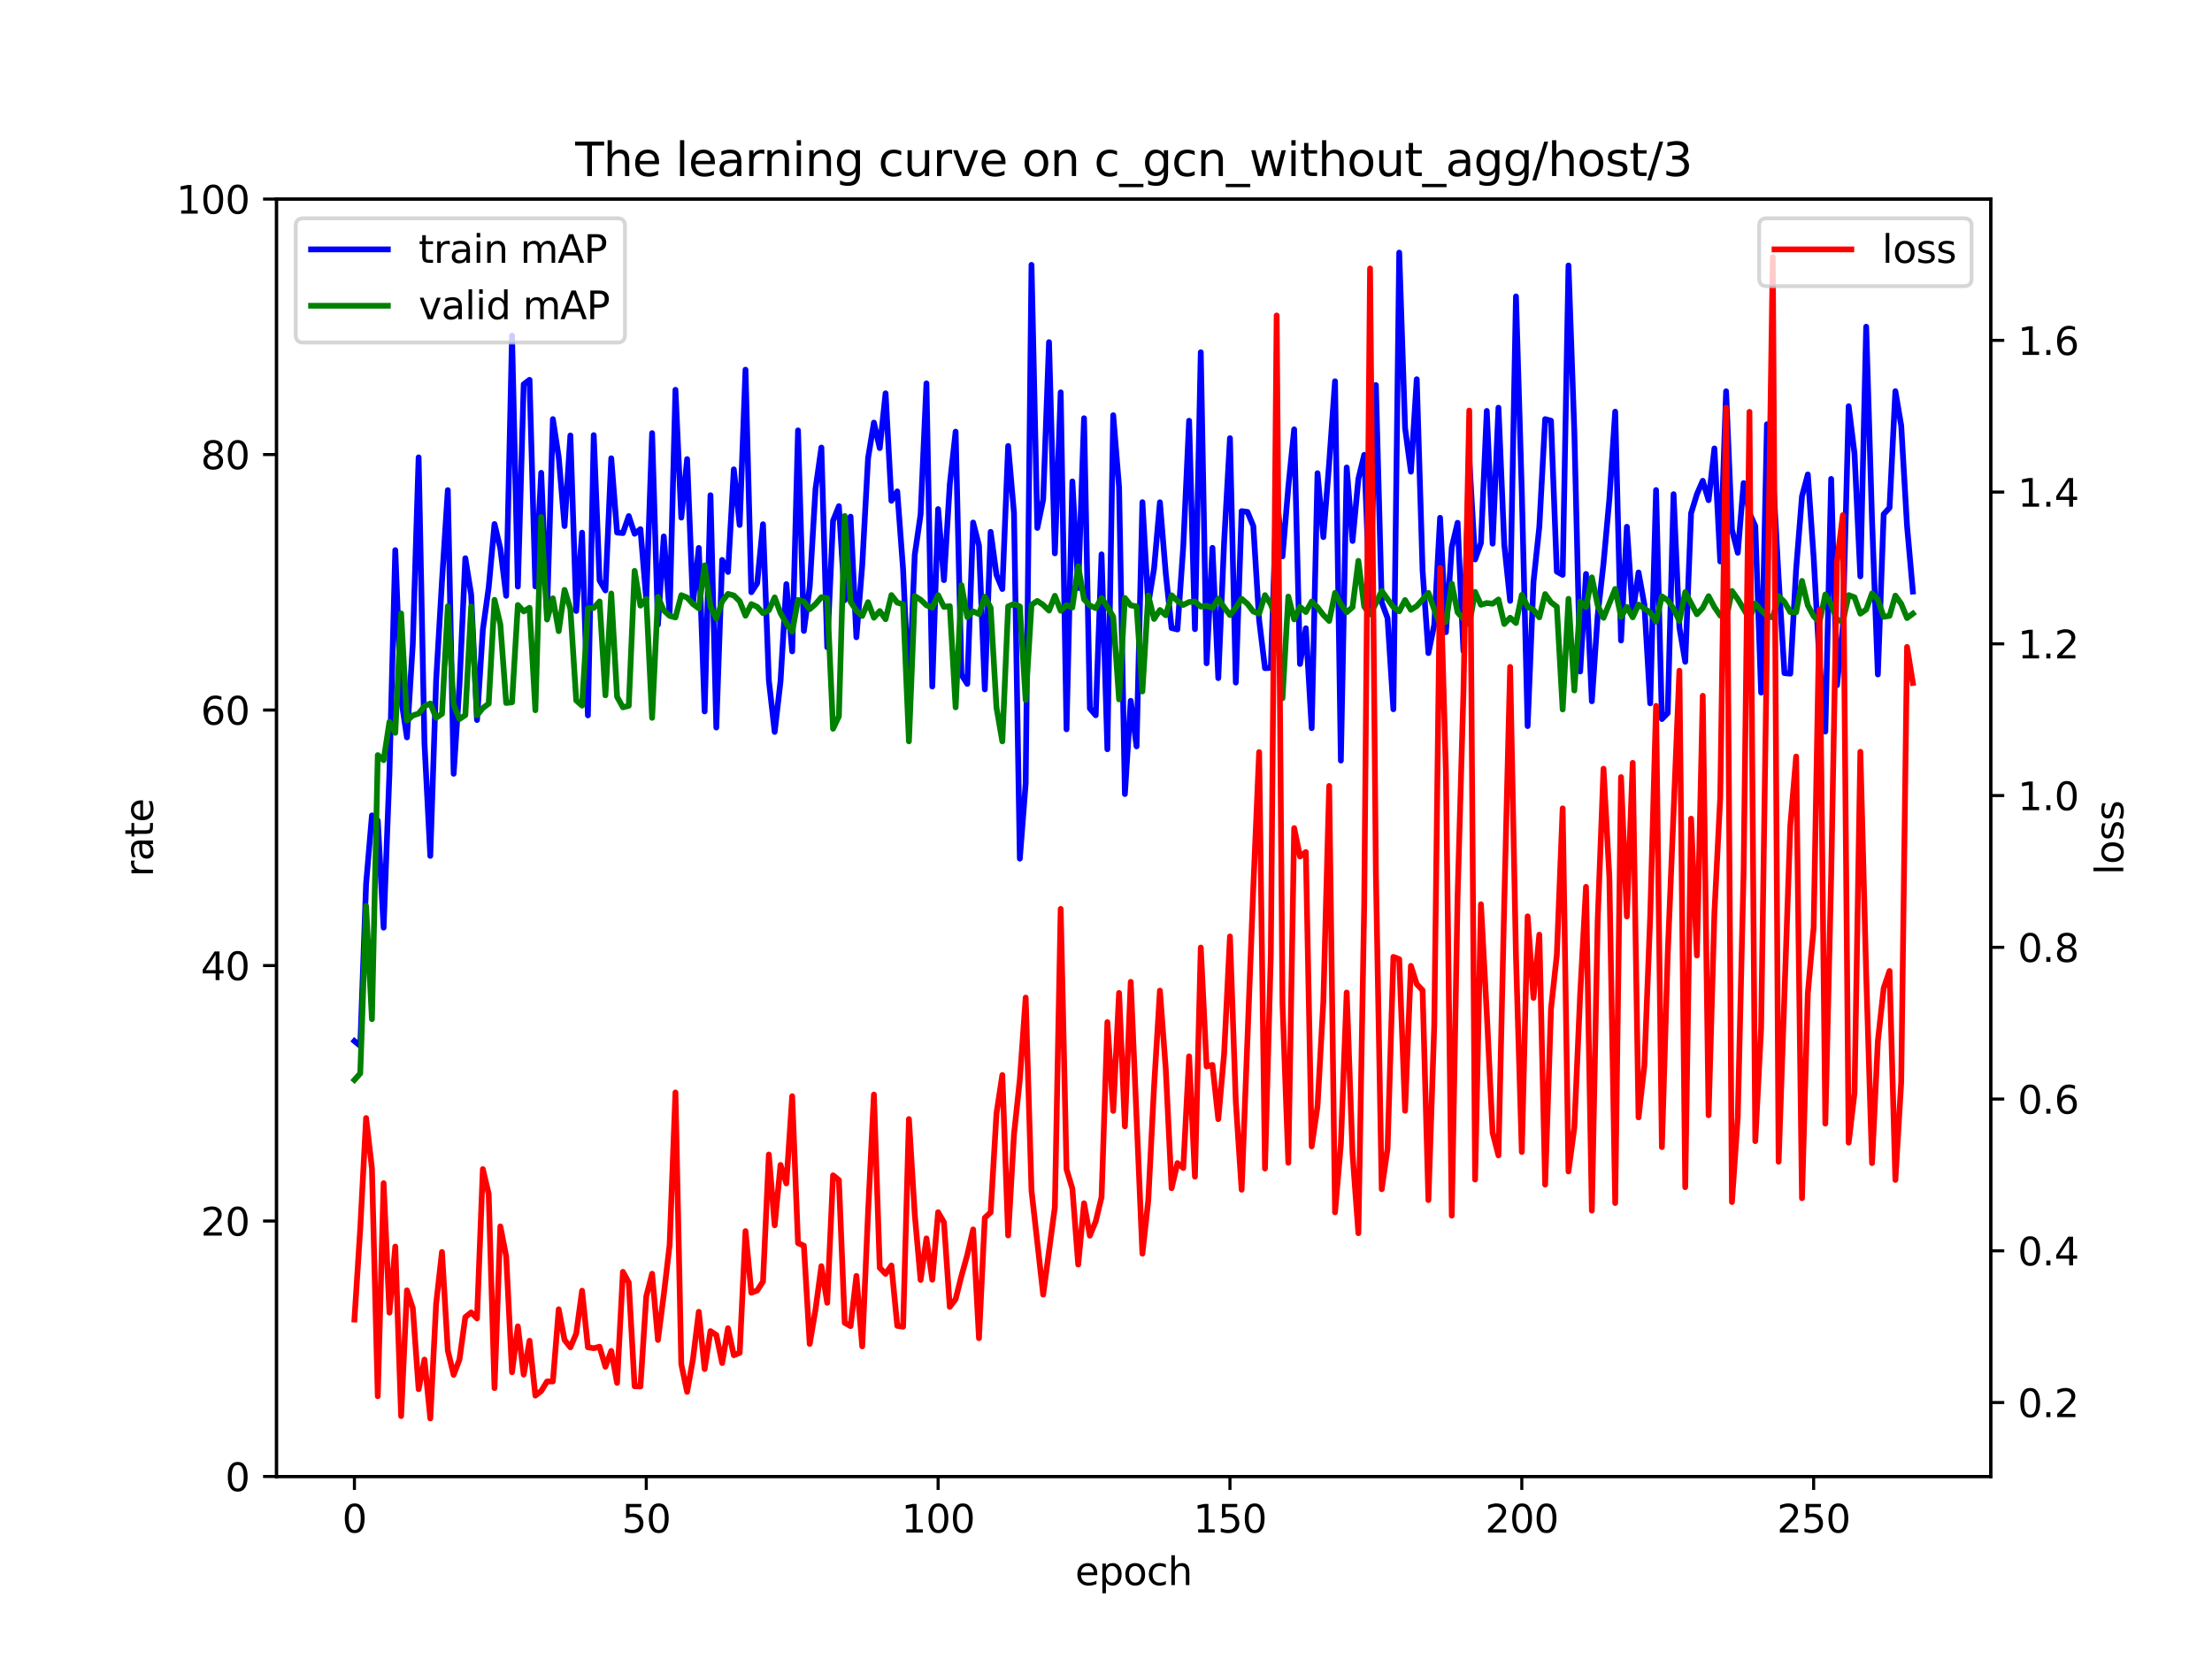 <?xml version="1.0" encoding="utf-8" standalone="no"?>
<!DOCTYPE svg PUBLIC "-//W3C//DTD SVG 1.1//EN"
  "http://www.w3.org/Graphics/SVG/1.1/DTD/svg11.dtd">
<svg xmlns:xlink="http://www.w3.org/1999/xlink" width="576pt" height="432pt" viewBox="0 0 576 432" xmlns="http://www.w3.org/2000/svg" version="1.1">
 <defs>
  <style type="text/css">*{stroke-linejoin: round; stroke-linecap: butt}</style>
 </defs>
 <g id="figure_1">
  <g id="patch_1">
   <path d="M 0 432 
L 576 432 
L 576 0 
L 0 0 
z
" style="fill: #ffffff"/>
  </g>
  <g id="axes_1">
   <g id="patch_2">
    <path d="M 72 384.48 
L 518.4 384.48 
L 518.4 51.84 
L 72 51.84 
z
" style="fill: #ffffff"/>
   </g>
   <g id="matplotlib.axis_1">
    <g id="xtick_1">
     <g id="line2d_1">
      <defs>
       <path id="mf12ba96494" d="M 0 0 
L 0 3.5 
" style="stroke: #000000; stroke-width: 0.8"/>
      </defs>
      <g>
       <use xlink:href="#mf12ba96494" x="92.291" y="384.48" style="stroke: #000000; stroke-width: 0.8"/>
      </g>
     </g>
     <g id="text_1">
      <!-- 0 -->
      <g transform="translate(89.11 399.078) scale(0.1 -0.1)">
       <defs>
        <path id="DejaVuSans-30" d="M 2034 4250 
Q 1547 4250 1301 3770 
Q 1056 3291 1056 2328 
Q 1056 1369 1301 889 
Q 1547 409 2034 409 
Q 2525 409 2770 889 
Q 3016 1369 3016 2328 
Q 3016 3291 2770 3770 
Q 2525 4250 2034 4250 
z
M 2034 4750 
Q 2819 4750 3233 4129 
Q 3647 3509 3647 2328 
Q 3647 1150 3233 529 
Q 2819 -91 2034 -91 
Q 1250 -91 836 529 
Q 422 1150 422 2328 
Q 422 3509 836 4129 
Q 1250 4750 2034 4750 
z
" transform="scale(0.016)"/>
       </defs>
       <use xlink:href="#DejaVuSans-30"/>
      </g>
     </g>
    </g>
    <g id="xtick_2">
     <g id="line2d_2">
      <g>
       <use xlink:href="#mf12ba96494" x="168.287" y="384.48" style="stroke: #000000; stroke-width: 0.8"/>
      </g>
     </g>
     <g id="text_2">
      <!-- 50 -->
      <g transform="translate(161.924 399.078) scale(0.1 -0.1)">
       <defs>
        <path id="DejaVuSans-35" d="M 691 4666 
L 3169 4666 
L 3169 4134 
L 1269 4134 
L 1269 2991 
Q 1406 3038 1543 3061 
Q 1681 3084 1819 3084 
Q 2600 3084 3056 2656 
Q 3513 2228 3513 1497 
Q 3513 744 3044 326 
Q 2575 -91 1722 -91 
Q 1428 -91 1123 -41 
Q 819 9 494 109 
L 494 744 
Q 775 591 1075 516 
Q 1375 441 1709 441 
Q 2250 441 2565 725 
Q 2881 1009 2881 1497 
Q 2881 1984 2565 2268 
Q 2250 2553 1709 2553 
Q 1456 2553 1204 2497 
Q 953 2441 691 2322 
L 691 4666 
z
" transform="scale(0.016)"/>
       </defs>
       <use xlink:href="#DejaVuSans-35"/>
       <use xlink:href="#DejaVuSans-30" x="63.623"/>
      </g>
     </g>
    </g>
    <g id="xtick_3">
     <g id="line2d_3">
      <g>
       <use xlink:href="#mf12ba96494" x="244.283" y="384.48" style="stroke: #000000; stroke-width: 0.8"/>
      </g>
     </g>
     <g id="text_3">
      <!-- 100 -->
      <g transform="translate(234.739 399.078) scale(0.1 -0.1)">
       <defs>
        <path id="DejaVuSans-31" d="M 794 531 
L 1825 531 
L 1825 4091 
L 703 3866 
L 703 4441 
L 1819 4666 
L 2450 4666 
L 2450 531 
L 3481 531 
L 3481 0 
L 794 0 
L 794 531 
z
" transform="scale(0.016)"/>
       </defs>
       <use xlink:href="#DejaVuSans-31"/>
       <use xlink:href="#DejaVuSans-30" x="63.623"/>
       <use xlink:href="#DejaVuSans-30" x="127.246"/>
      </g>
     </g>
    </g>
    <g id="xtick_4">
     <g id="line2d_4">
      <g>
       <use xlink:href="#mf12ba96494" x="320.279" y="384.48" style="stroke: #000000; stroke-width: 0.8"/>
      </g>
     </g>
     <g id="text_4">
      <!-- 150 -->
      <g transform="translate(310.735 399.078) scale(0.1 -0.1)">
       <use xlink:href="#DejaVuSans-31"/>
       <use xlink:href="#DejaVuSans-35" x="63.623"/>
       <use xlink:href="#DejaVuSans-30" x="127.246"/>
      </g>
     </g>
    </g>
    <g id="xtick_5">
     <g id="line2d_5">
      <g>
       <use xlink:href="#mf12ba96494" x="396.275" y="384.48" style="stroke: #000000; stroke-width: 0.8"/>
      </g>
     </g>
     <g id="text_5">
      <!-- 200 -->
      <g transform="translate(386.731 399.078) scale(0.1 -0.1)">
       <defs>
        <path id="DejaVuSans-32" d="M 1228 531 
L 3431 531 
L 3431 0 
L 469 0 
L 469 531 
Q 828 903 1448 1529 
Q 2069 2156 2228 2338 
Q 2531 2678 2651 2914 
Q 2772 3150 2772 3378 
Q 2772 3750 2511 3984 
Q 2250 4219 1831 4219 
Q 1534 4219 1204 4116 
Q 875 4013 500 3803 
L 500 4441 
Q 881 4594 1212 4672 
Q 1544 4750 1819 4750 
Q 2544 4750 2975 4387 
Q 3406 4025 3406 3419 
Q 3406 3131 3298 2873 
Q 3191 2616 2906 2266 
Q 2828 2175 2409 1742 
Q 1991 1309 1228 531 
z
" transform="scale(0.016)"/>
       </defs>
       <use xlink:href="#DejaVuSans-32"/>
       <use xlink:href="#DejaVuSans-30" x="63.623"/>
       <use xlink:href="#DejaVuSans-30" x="127.246"/>
      </g>
     </g>
    </g>
    <g id="xtick_6">
     <g id="line2d_6">
      <g>
       <use xlink:href="#mf12ba96494" x="472.27" y="384.48" style="stroke: #000000; stroke-width: 0.8"/>
      </g>
     </g>
     <g id="text_6">
      <!-- 250 -->
      <g transform="translate(462.727 399.078) scale(0.1 -0.1)">
       <use xlink:href="#DejaVuSans-32"/>
       <use xlink:href="#DejaVuSans-35" x="63.623"/>
       <use xlink:href="#DejaVuSans-30" x="127.246"/>
      </g>
     </g>
    </g>
    <g id="text_7">
     <!-- epoch -->
     <g transform="translate(279.972 412.757) scale(0.1 -0.1)">
      <defs>
       <path id="DejaVuSans-65" d="M 3597 1894 
L 3597 1613 
L 953 1613 
Q 991 1019 1311 708 
Q 1631 397 2203 397 
Q 2534 397 2845 478 
Q 3156 559 3463 722 
L 3463 178 
Q 3153 47 2828 -22 
Q 2503 -91 2169 -91 
Q 1331 -91 842 396 
Q 353 884 353 1716 
Q 353 2575 817 3079 
Q 1281 3584 2069 3584 
Q 2775 3584 3186 3129 
Q 3597 2675 3597 1894 
z
M 3022 2063 
Q 3016 2534 2758 2815 
Q 2500 3097 2075 3097 
Q 1594 3097 1305 2825 
Q 1016 2553 972 2059 
L 3022 2063 
z
" transform="scale(0.016)"/>
       <path id="DejaVuSans-70" d="M 1159 525 
L 1159 -1331 
L 581 -1331 
L 581 3500 
L 1159 3500 
L 1159 2969 
Q 1341 3281 1617 3432 
Q 1894 3584 2278 3584 
Q 2916 3584 3314 3078 
Q 3713 2572 3713 1747 
Q 3713 922 3314 415 
Q 2916 -91 2278 -91 
Q 1894 -91 1617 61 
Q 1341 213 1159 525 
z
M 3116 1747 
Q 3116 2381 2855 2742 
Q 2594 3103 2138 3103 
Q 1681 3103 1420 2742 
Q 1159 2381 1159 1747 
Q 1159 1113 1420 752 
Q 1681 391 2138 391 
Q 2594 391 2855 752 
Q 3116 1113 3116 1747 
z
" transform="scale(0.016)"/>
       <path id="DejaVuSans-6f" d="M 1959 3097 
Q 1497 3097 1228 2736 
Q 959 2375 959 1747 
Q 959 1119 1226 758 
Q 1494 397 1959 397 
Q 2419 397 2687 759 
Q 2956 1122 2956 1747 
Q 2956 2369 2687 2733 
Q 2419 3097 1959 3097 
z
M 1959 3584 
Q 2709 3584 3137 3096 
Q 3566 2609 3566 1747 
Q 3566 888 3137 398 
Q 2709 -91 1959 -91 
Q 1206 -91 779 398 
Q 353 888 353 1747 
Q 353 2609 779 3096 
Q 1206 3584 1959 3584 
z
" transform="scale(0.016)"/>
       <path id="DejaVuSans-63" d="M 3122 3366 
L 3122 2828 
Q 2878 2963 2633 3030 
Q 2388 3097 2138 3097 
Q 1578 3097 1268 2742 
Q 959 2388 959 1747 
Q 959 1106 1268 751 
Q 1578 397 2138 397 
Q 2388 397 2633 464 
Q 2878 531 3122 666 
L 3122 134 
Q 2881 22 2623 -34 
Q 2366 -91 2075 -91 
Q 1284 -91 818 406 
Q 353 903 353 1747 
Q 353 2603 823 3093 
Q 1294 3584 2113 3584 
Q 2378 3584 2631 3529 
Q 2884 3475 3122 3366 
z
" transform="scale(0.016)"/>
       <path id="DejaVuSans-68" d="M 3513 2113 
L 3513 0 
L 2938 0 
L 2938 2094 
Q 2938 2591 2744 2837 
Q 2550 3084 2163 3084 
Q 1697 3084 1428 2787 
Q 1159 2491 1159 1978 
L 1159 0 
L 581 0 
L 581 4863 
L 1159 4863 
L 1159 2956 
Q 1366 3272 1645 3428 
Q 1925 3584 2291 3584 
Q 2894 3584 3203 3211 
Q 3513 2838 3513 2113 
z
" transform="scale(0.016)"/>
      </defs>
      <use xlink:href="#DejaVuSans-65"/>
      <use xlink:href="#DejaVuSans-70" x="61.523"/>
      <use xlink:href="#DejaVuSans-6f" x="125"/>
      <use xlink:href="#DejaVuSans-63" x="186.182"/>
      <use xlink:href="#DejaVuSans-68" x="241.162"/>
     </g>
    </g>
   </g>
   <g id="matplotlib.axis_2">
    <g id="ytick_1">
     <g id="line2d_7">
      <defs>
       <path id="m96a196f94d" d="M 0 0 
L -3.5 0 
" style="stroke: #000000; stroke-width: 0.8"/>
      </defs>
      <g>
       <use xlink:href="#m96a196f94d" x="72" y="384.48" style="stroke: #000000; stroke-width: 0.8"/>
      </g>
     </g>
     <g id="text_8">
      <!-- 0 -->
      <g transform="translate(58.638 388.279) scale(0.1 -0.1)">
       <use xlink:href="#DejaVuSans-30"/>
      </g>
     </g>
    </g>
    <g id="ytick_2">
     <g id="line2d_8">
      <g>
       <use xlink:href="#m96a196f94d" x="72" y="317.952" style="stroke: #000000; stroke-width: 0.8"/>
      </g>
     </g>
     <g id="text_9">
      <!-- 20 -->
      <g transform="translate(52.275 321.751) scale(0.1 -0.1)">
       <use xlink:href="#DejaVuSans-32"/>
       <use xlink:href="#DejaVuSans-30" x="63.623"/>
      </g>
     </g>
    </g>
    <g id="ytick_3">
     <g id="line2d_9">
      <g>
       <use xlink:href="#m96a196f94d" x="72" y="251.424" style="stroke: #000000; stroke-width: 0.8"/>
      </g>
     </g>
     <g id="text_10">
      <!-- 40 -->
      <g transform="translate(52.275 255.223) scale(0.1 -0.1)">
       <defs>
        <path id="DejaVuSans-34" d="M 2419 4116 
L 825 1625 
L 2419 1625 
L 2419 4116 
z
M 2253 4666 
L 3047 4666 
L 3047 1625 
L 3713 1625 
L 3713 1100 
L 3047 1100 
L 3047 0 
L 2419 0 
L 2419 1100 
L 313 1100 
L 313 1709 
L 2253 4666 
z
" transform="scale(0.016)"/>
       </defs>
       <use xlink:href="#DejaVuSans-34"/>
       <use xlink:href="#DejaVuSans-30" x="63.623"/>
      </g>
     </g>
    </g>
    <g id="ytick_4">
     <g id="line2d_10">
      <g>
       <use xlink:href="#m96a196f94d" x="72" y="184.896" style="stroke: #000000; stroke-width: 0.8"/>
      </g>
     </g>
     <g id="text_11">
      <!-- 60 -->
      <g transform="translate(52.275 188.695) scale(0.1 -0.1)">
       <defs>
        <path id="DejaVuSans-36" d="M 2113 2584 
Q 1688 2584 1439 2293 
Q 1191 2003 1191 1497 
Q 1191 994 1439 701 
Q 1688 409 2113 409 
Q 2538 409 2786 701 
Q 3034 994 3034 1497 
Q 3034 2003 2786 2293 
Q 2538 2584 2113 2584 
z
M 3366 4563 
L 3366 3988 
Q 3128 4100 2886 4159 
Q 2644 4219 2406 4219 
Q 1781 4219 1451 3797 
Q 1122 3375 1075 2522 
Q 1259 2794 1537 2939 
Q 1816 3084 2150 3084 
Q 2853 3084 3261 2657 
Q 3669 2231 3669 1497 
Q 3669 778 3244 343 
Q 2819 -91 2113 -91 
Q 1303 -91 875 529 
Q 447 1150 447 2328 
Q 447 3434 972 4092 
Q 1497 4750 2381 4750 
Q 2619 4750 2861 4703 
Q 3103 4656 3366 4563 
z
" transform="scale(0.016)"/>
       </defs>
       <use xlink:href="#DejaVuSans-36"/>
       <use xlink:href="#DejaVuSans-30" x="63.623"/>
      </g>
     </g>
    </g>
    <g id="ytick_5">
     <g id="line2d_11">
      <g>
       <use xlink:href="#m96a196f94d" x="72" y="118.368" style="stroke: #000000; stroke-width: 0.8"/>
      </g>
     </g>
     <g id="text_12">
      <!-- 80 -->
      <g transform="translate(52.275 122.167) scale(0.1 -0.1)">
       <defs>
        <path id="DejaVuSans-38" d="M 2034 2216 
Q 1584 2216 1326 1975 
Q 1069 1734 1069 1313 
Q 1069 891 1326 650 
Q 1584 409 2034 409 
Q 2484 409 2743 651 
Q 3003 894 3003 1313 
Q 3003 1734 2745 1975 
Q 2488 2216 2034 2216 
z
M 1403 2484 
Q 997 2584 770 2862 
Q 544 3141 544 3541 
Q 544 4100 942 4425 
Q 1341 4750 2034 4750 
Q 2731 4750 3128 4425 
Q 3525 4100 3525 3541 
Q 3525 3141 3298 2862 
Q 3072 2584 2669 2484 
Q 3125 2378 3379 2068 
Q 3634 1759 3634 1313 
Q 3634 634 3220 271 
Q 2806 -91 2034 -91 
Q 1263 -91 848 271 
Q 434 634 434 1313 
Q 434 1759 690 2068 
Q 947 2378 1403 2484 
z
M 1172 3481 
Q 1172 3119 1398 2916 
Q 1625 2713 2034 2713 
Q 2441 2713 2670 2916 
Q 2900 3119 2900 3481 
Q 2900 3844 2670 4047 
Q 2441 4250 2034 4250 
Q 1625 4250 1398 4047 
Q 1172 3844 1172 3481 
z
" transform="scale(0.016)"/>
       </defs>
       <use xlink:href="#DejaVuSans-38"/>
       <use xlink:href="#DejaVuSans-30" x="63.623"/>
      </g>
     </g>
    </g>
    <g id="ytick_6">
     <g id="line2d_12">
      <g>
       <use xlink:href="#m96a196f94d" x="72" y="51.84" style="stroke: #000000; stroke-width: 0.8"/>
      </g>
     </g>
     <g id="text_13">
      <!-- 100 -->
      <g transform="translate(45.913 55.639) scale(0.1 -0.1)">
       <use xlink:href="#DejaVuSans-31"/>
       <use xlink:href="#DejaVuSans-30" x="63.623"/>
       <use xlink:href="#DejaVuSans-30" x="127.246"/>
      </g>
     </g>
    </g>
    <g id="text_14">
     <!-- rate -->
     <g transform="translate(39.833 228.316) rotate(-90) scale(0.1 -0.1)">
      <defs>
       <path id="DejaVuSans-72" d="M 2631 2963 
Q 2534 3019 2420 3045 
Q 2306 3072 2169 3072 
Q 1681 3072 1420 2755 
Q 1159 2438 1159 1844 
L 1159 0 
L 581 0 
L 581 3500 
L 1159 3500 
L 1159 2956 
Q 1341 3275 1631 3429 
Q 1922 3584 2338 3584 
Q 2397 3584 2469 3576 
Q 2541 3569 2628 3553 
L 2631 2963 
z
" transform="scale(0.016)"/>
       <path id="DejaVuSans-61" d="M 2194 1759 
Q 1497 1759 1228 1600 
Q 959 1441 959 1056 
Q 959 750 1161 570 
Q 1363 391 1709 391 
Q 2188 391 2477 730 
Q 2766 1069 2766 1631 
L 2766 1759 
L 2194 1759 
z
M 3341 1997 
L 3341 0 
L 2766 0 
L 2766 531 
Q 2569 213 2275 61 
Q 1981 -91 1556 -91 
Q 1019 -91 701 211 
Q 384 513 384 1019 
Q 384 1609 779 1909 
Q 1175 2209 1959 2209 
L 2766 2209 
L 2766 2266 
Q 2766 2663 2505 2880 
Q 2244 3097 1772 3097 
Q 1472 3097 1187 3025 
Q 903 2953 641 2809 
L 641 3341 
Q 956 3463 1253 3523 
Q 1550 3584 1831 3584 
Q 2591 3584 2966 3190 
Q 3341 2797 3341 1997 
z
" transform="scale(0.016)"/>
       <path id="DejaVuSans-74" d="M 1172 4494 
L 1172 3500 
L 2356 3500 
L 2356 3053 
L 1172 3053 
L 1172 1153 
Q 1172 725 1289 603 
Q 1406 481 1766 481 
L 2356 481 
L 2356 0 
L 1766 0 
Q 1100 0 847 248 
Q 594 497 594 1153 
L 594 3053 
L 172 3053 
L 172 3500 
L 594 3500 
L 594 4494 
L 1172 4494 
z
" transform="scale(0.016)"/>
      </defs>
      <use xlink:href="#DejaVuSans-72"/>
      <use xlink:href="#DejaVuSans-61" x="41.113"/>
      <use xlink:href="#DejaVuSans-74" x="102.393"/>
      <use xlink:href="#DejaVuSans-65" x="141.602"/>
     </g>
    </g>
   </g>
   <g id="line2d_13">
    <path d="M 92.291 271.085 
L 93.811 272.342 
L 95.331 230.148 
L 96.851 212.331 
L 98.371 213.684 
L 99.891 241.561 
L 101.41 201.247 
L 102.93 143.256 
L 104.45 181.951 
L 105.97 192.016 
L 107.49 167.717 
L 109.01 119.093 
L 110.53 193.495 
L 112.05 222.877 
L 113.57 177.075 
L 115.09 151.339 
L 116.61 127.632 
L 118.13 201.494 
L 119.649 178.359 
L 121.169 145.357 
L 122.689 154.794 
L 124.209 187.489 
L 125.729 164.03 
L 127.249 153.003 
L 128.769 136.457 
L 130.289 142.84 
L 131.809 155.155 
L 133.329 87.414 
L 134.849 152.753 
L 136.369 100.07 
L 137.888 98.903 
L 139.408 152.707 
L 140.928 123.119 
L 142.448 159.584 
L 143.968 109.132 
L 145.488 119.043 
L 147.008 136.985 
L 148.528 113.389 
L 150.048 159.099 
L 151.568 138.707 
L 153.088 186.287 
L 154.608 113.3 
L 156.127 151.153 
L 157.647 153.741 
L 159.167 119.335 
L 160.687 138.675 
L 162.207 138.812 
L 163.727 134.383 
L 165.247 138.995 
L 166.767 137.791 
L 168.287 156.124 
L 169.807 112.785 
L 171.327 162.662 
L 172.847 139.681 
L 174.366 159.699 
L 175.886 101.503 
L 177.406 134.794 
L 178.926 119.549 
L 180.446 157.185 
L 181.966 142.677 
L 183.486 185.256 
L 185.006 128.952 
L 186.526 189.452 
L 188.046 145.797 
L 189.566 148.932 
L 191.086 122.214 
L 192.606 136.704 
L 194.125 96.267 
L 195.645 154.214 
L 197.165 151.898 
L 198.685 136.514 
L 200.205 177.149 
L 201.725 190.592 
L 203.245 177.391 
L 204.765 152.107 
L 206.285 169.619 
L 207.805 112.076 
L 209.325 164.296 
L 210.845 152.779 
L 212.364 127.262 
L 213.884 116.538 
L 215.404 168.544 
L 216.924 135.587 
L 218.444 131.801 
L 219.964 156.302 
L 221.484 134.532 
L 223.004 165.946 
L 224.524 147.22 
L 226.044 119.285 
L 227.564 110.041 
L 229.084 116.684 
L 230.603 102.417 
L 232.123 130.406 
L 233.643 127.961 
L 235.163 148.259 
L 236.683 181.427 
L 238.203 144.463 
L 239.723 133.96 
L 241.243 99.831 
L 242.763 178.775 
L 244.283 132.568 
L 245.803 151.067 
L 247.323 126.137 
L 248.842 112.398 
L 250.362 175.708 
L 251.882 178.084 
L 253.402 136.059 
L 254.922 142.043 
L 256.442 179.525 
L 257.962 138.489 
L 259.482 149.689 
L 261.002 153.384 
L 262.522 116.13 
L 264.042 133.64 
L 265.562 223.592 
L 267.082 204.031 
L 268.601 68.968 
L 270.121 137.473 
L 271.641 130.065 
L 273.161 89.093 
L 274.681 144.087 
L 276.201 102.164 
L 277.721 189.909 
L 279.241 125.358 
L 280.761 153.118 
L 282.281 108.904 
L 283.801 184.482 
L 285.321 186.258 
L 286.84 144.347 
L 288.36 195.107 
L 289.88 108.124 
L 291.4 126.847 
L 292.92 206.771 
L 294.44 182.493 
L 295.96 194.36 
L 297.48 130.761 
L 299 157.372 
L 300.52 147.988 
L 302.04 130.787 
L 303.56 149.318 
L 305.079 163.54 
L 306.599 163.912 
L 308.119 142.398 
L 309.639 109.555 
L 311.159 163.837 
L 312.679 91.728 
L 314.199 172.716 
L 315.719 142.653 
L 317.239 176.589 
L 318.759 141.162 
L 320.279 114.104 
L 321.799 177.737 
L 323.318 133.105 
L 324.838 133.305 
L 326.358 136.986 
L 327.878 161.48 
L 329.398 173.991 
L 330.918 173.905 
L 332.438 128.901 
L 333.958 144.887 
L 335.478 126.811 
L 336.998 111.799 
L 338.518 172.899 
L 340.038 163.585 
L 341.558 189.618 
L 343.077 123.219 
L 344.597 139.857 
L 346.117 120.539 
L 347.637 99.272 
L 349.157 198.052 
L 350.677 121.731 
L 352.197 140.869 
L 353.717 124.707 
L 355.237 118.434 
L 356.757 157.717 
L 358.277 100.269 
L 359.797 156.841 
L 361.316 160.971 
L 362.836 184.695 
L 364.356 65.772 
L 365.876 111.427 
L 367.396 122.824 
L 368.916 98.744 
L 370.436 148.519 
L 371.956 170.064 
L 373.476 162.684 
L 374.996 134.83 
L 376.516 164.621 
L 378.036 142.475 
L 379.555 136.131 
L 381.075 169.523 
L 382.595 119.487 
L 384.115 145.68 
L 385.635 141.392 
L 387.155 107.003 
L 388.675 141.574 
L 390.195 106.162 
L 391.715 141.911 
L 393.235 156.464 
L 394.755 77.178 
L 396.275 128.224 
L 397.794 189.07 
L 399.314 151.55 
L 400.834 137.226 
L 402.354 109.136 
L 403.874 109.555 
L 405.394 148.857 
L 406.914 149.694 
L 408.434 69.125 
L 409.954 112.4 
L 411.474 174.858 
L 412.994 149.456 
L 414.514 182.612 
L 416.034 160.242 
L 417.553 146.676 
L 419.073 130.009 
L 420.593 107.186 
L 422.113 166.793 
L 423.633 137.17 
L 425.153 159.796 
L 426.673 149.059 
L 428.193 157.5 
L 429.713 183.146 
L 431.233 127.61 
L 432.753 187.242 
L 434.273 185.678 
L 435.792 128.681 
L 437.312 163.398 
L 438.832 172.333 
L 440.352 133.661 
L 441.872 128.688 
L 443.392 125.192 
L 444.912 130.248 
L 446.432 116.768 
L 447.952 146.208 
L 449.472 101.891 
L 450.992 137.897 
L 452.512 143.947 
L 454.031 125.792 
L 455.551 133.611 
L 457.071 136.993 
L 458.591 180.348 
L 460.111 110.481 
L 461.631 123 
L 463.151 150.584 
L 464.671 175.281 
L 466.191 175.428 
L 467.711 148.166 
L 469.231 129.236 
L 470.751 123.541 
L 472.27 145.12 
L 473.79 172.383 
L 475.31 190.502 
L 476.83 124.709 
L 478.35 178.433 
L 479.87 163.181 
L 481.39 105.775 
L 482.91 118.127 
L 484.43 150.078 
L 485.95 85.073 
L 487.47 135.442 
L 488.99 175.63 
L 490.509 133.889 
L 492.029 132.209 
L 493.549 101.862 
L 495.069 110.83 
L 496.589 136.96 
L 498.109 154.037 
L 498.109 154.037 
" clip-path="url(#p8bd00a5a57)" style="fill: none; stroke: #0000ff; stroke-width: 1.5; stroke-linecap: square"/>
   </g>
   <g id="line2d_14">
    <path d="M 92.291 281.217 
L 93.811 279.504 
L 95.331 235.938 
L 96.851 265.396 
L 98.371 196.628 
L 99.891 197.953 
L 101.41 187.974 
L 102.93 190.83 
L 104.45 159.718 
L 105.97 187.646 
L 107.49 186.312 
L 109.01 185.815 
L 110.53 183.888 
L 112.05 183.184 
L 113.57 186.923 
L 115.09 185.873 
L 116.61 157.866 
L 118.13 183.516 
L 119.649 187.234 
L 121.169 186.226 
L 122.689 157.938 
L 124.209 186.261 
L 125.729 184.378 
L 127.249 183.244 
L 128.769 156.196 
L 130.289 162.588 
L 131.809 183.06 
L 133.329 182.874 
L 134.849 157.545 
L 136.369 159.206 
L 137.888 158.262 
L 139.408 184.949 
L 140.928 134.644 
L 142.448 161.327 
L 143.968 155.803 
L 145.488 164.346 
L 147.008 153.601 
L 148.528 158.53 
L 150.048 182.396 
L 151.568 183.743 
L 153.088 158.4 
L 154.608 158.305 
L 156.127 156.614 
L 157.647 181.063 
L 159.167 154.552 
L 160.687 181.443 
L 162.207 184.189 
L 163.727 183.788 
L 165.247 148.654 
L 166.767 157.71 
L 168.287 155.959 
L 169.807 186.924 
L 171.327 155.417 
L 172.847 158.947 
L 174.366 160.373 
L 175.886 160.783 
L 177.406 154.982 
L 178.926 155.605 
L 180.446 157.284 
L 181.966 158.415 
L 183.486 147.221 
L 185.006 157.989 
L 186.526 161.079 
L 188.046 156.618 
L 189.566 154.651 
L 191.086 155.055 
L 192.606 156.537 
L 194.125 160.331 
L 195.645 157.313 
L 197.165 158.012 
L 198.685 159.681 
L 200.205 158.904 
L 201.725 155.554 
L 203.245 159.646 
L 204.765 162.322 
L 206.285 164.509 
L 207.805 156.223 
L 209.325 156.652 
L 210.845 158.641 
L 212.364 157.313 
L 213.884 155.514 
L 215.404 155.76 
L 216.924 189.77 
L 218.444 186.539 
L 219.964 134.347 
L 221.484 156.698 
L 223.004 159.027 
L 224.524 160.404 
L 226.044 156.809 
L 227.564 160.855 
L 229.084 159.122 
L 230.603 161.239 
L 232.123 154.954 
L 233.643 156.923 
L 235.163 157.331 
L 236.683 193.043 
L 238.203 155.208 
L 239.723 156.165 
L 241.243 157.607 
L 242.763 158.229 
L 244.283 154.973 
L 245.803 158.031 
L 247.323 157.833 
L 248.842 184.194 
L 250.362 152.367 
L 251.882 160.7 
L 253.402 159.19 
L 254.922 159.909 
L 256.442 155.383 
L 257.962 158.25 
L 259.482 184.256 
L 261.002 193.049 
L 262.522 157.897 
L 264.042 157.266 
L 265.562 157.914 
L 267.082 182.286 
L 268.601 157.489 
L 270.121 156.484 
L 271.641 157.511 
L 273.161 158.999 
L 274.681 155.142 
L 276.201 159.034 
L 277.721 157.575 
L 279.241 158.199 
L 280.761 147.456 
L 282.281 156.047 
L 283.801 157.672 
L 285.321 158.362 
L 286.84 155.722 
L 288.36 158.014 
L 289.88 160.63 
L 291.4 182.123 
L 292.92 155.716 
L 294.44 157.636 
L 295.96 157.894 
L 297.48 180.048 
L 299 155.048 
L 300.52 161.177 
L 302.04 158.841 
L 303.56 160.206 
L 305.079 155 
L 306.599 156.478 
L 308.119 157.526 
L 309.639 156.771 
L 311.159 156.636 
L 312.679 157.957 
L 314.199 157.749 
L 315.719 158.31 
L 317.239 155.889 
L 318.759 158.13 
L 320.279 160.167 
L 321.799 158.274 
L 323.318 155.925 
L 324.838 157.242 
L 326.358 159.235 
L 327.878 159.804 
L 329.398 154.972 
L 330.918 157.354 
L 332.438 161.58 
L 333.958 181.819 
L 335.478 155.336 
L 336.998 161.288 
L 338.518 158.012 
L 340.038 159.367 
L 341.558 156.634 
L 343.077 158.138 
L 344.597 160.136 
L 346.117 161.686 
L 347.637 154.406 
L 349.157 157.326 
L 350.677 159.428 
L 352.197 158.115 
L 353.717 146.044 
L 355.237 157.948 
L 356.757 159.961 
L 358.277 157.129 
L 359.797 153.869 
L 362.836 158.129 
L 364.356 159.173 
L 365.876 156.252 
L 367.396 158.798 
L 368.916 157.827 
L 371.956 154.384 
L 373.476 158.722 
L 374.996 162.625 
L 376.516 161.898 
L 378.036 151.986 
L 379.555 159.454 
L 381.075 161.159 
L 382.595 162.522 
L 384.115 154.133 
L 385.635 157.487 
L 387.155 157.027 
L 388.675 157.202 
L 390.195 156.102 
L 391.715 162.496 
L 393.235 160.854 
L 394.755 162.227 
L 396.275 154.906 
L 397.794 157.981 
L 399.314 158.784 
L 400.834 160.768 
L 402.354 154.694 
L 403.874 156.84 
L 405.394 157.986 
L 406.914 184.748 
L 408.434 155.932 
L 409.954 179.803 
L 411.474 156.636 
L 412.994 158.099 
L 414.514 150.348 
L 416.034 157.611 
L 417.553 160.884 
L 420.593 153.357 
L 422.113 160.679 
L 423.633 158.042 
L 425.153 160.748 
L 426.673 157.425 
L 429.713 159.503 
L 431.233 161.864 
L 432.753 155.295 
L 434.273 156.301 
L 435.792 158.507 
L 437.312 161.717 
L 438.832 154.193 
L 441.872 159.963 
L 443.392 158.294 
L 444.912 155.234 
L 446.432 158.097 
L 447.952 160.3 
L 449.472 161.244 
L 450.992 153.888 
L 452.512 156.017 
L 455.551 161.149 
L 457.071 157.143 
L 458.591 158.894 
L 460.111 160.361 
L 461.631 160.803 
L 463.151 155.225 
L 464.671 156.751 
L 466.191 159.391 
L 467.711 159.417 
L 469.231 151.269 
L 470.751 157.637 
L 472.27 160.445 
L 473.79 162.043 
L 475.31 154.803 
L 476.83 157.464 
L 478.35 161.344 
L 479.87 161.884 
L 481.39 154.965 
L 482.91 155.532 
L 484.43 159.791 
L 485.95 158.723 
L 487.47 154.519 
L 488.99 156.137 
L 490.509 160.615 
L 492.029 160.371 
L 493.549 155.094 
L 495.069 157.219 
L 496.589 160.947 
L 498.109 159.793 
L 498.109 159.793 
" clip-path="url(#p8bd00a5a57)" style="fill: none; stroke: #008000; stroke-width: 1.5; stroke-linecap: square"/>
   </g>
   <g id="patch_3">
    <path d="M 72 384.48 
L 72 51.84 
" style="fill: none; stroke: #000000; stroke-width: 0.8; stroke-linejoin: miter; stroke-linecap: square"/>
   </g>
   <g id="patch_4">
    <path d="M 518.4 384.48 
L 518.4 51.84 
" style="fill: none; stroke: #000000; stroke-width: 0.8; stroke-linejoin: miter; stroke-linecap: square"/>
   </g>
   <g id="patch_5">
    <path d="M 72 384.48 
L 518.4 384.48 
" style="fill: none; stroke: #000000; stroke-width: 0.8; stroke-linejoin: miter; stroke-linecap: square"/>
   </g>
   <g id="patch_6">
    <path d="M 72 51.84 
L 518.4 51.84 
" style="fill: none; stroke: #000000; stroke-width: 0.8; stroke-linejoin: miter; stroke-linecap: square"/>
   </g>
   <g id="legend_1">
    <g id="patch_7">
     <path d="M 79 89.196 
L 160.741 89.196 
Q 162.741 89.196 162.741 87.196 
L 162.741 58.84 
Q 162.741 56.84 160.741 56.84 
L 79 56.84 
Q 77 56.84 77 58.84 
L 77 87.196 
Q 77 89.196 79 89.196 
z
" style="fill: #ffffff; opacity: 0.8; stroke: #cccccc; stroke-linejoin: miter"/>
    </g>
    <g id="line2d_15">
     <path d="M 81 64.938 
L 91 64.938 
L 101 64.938 
" style="fill: none; stroke: #0000ff; stroke-width: 1.5; stroke-linecap: square"/>
    </g>
    <g id="text_15">
     <!-- train mAP -->
     <g transform="translate(109 68.438) scale(0.1 -0.1)">
      <defs>
       <path id="DejaVuSans-69" d="M 603 3500 
L 1178 3500 
L 1178 0 
L 603 0 
L 603 3500 
z
M 603 4863 
L 1178 4863 
L 1178 4134 
L 603 4134 
L 603 4863 
z
" transform="scale(0.016)"/>
       <path id="DejaVuSans-6e" d="M 3513 2113 
L 3513 0 
L 2938 0 
L 2938 2094 
Q 2938 2591 2744 2837 
Q 2550 3084 2163 3084 
Q 1697 3084 1428 2787 
Q 1159 2491 1159 1978 
L 1159 0 
L 581 0 
L 581 3500 
L 1159 3500 
L 1159 2956 
Q 1366 3272 1645 3428 
Q 1925 3584 2291 3584 
Q 2894 3584 3203 3211 
Q 3513 2838 3513 2113 
z
" transform="scale(0.016)"/>
       <path id="DejaVuSans-20" transform="scale(0.016)"/>
       <path id="DejaVuSans-6d" d="M 3328 2828 
Q 3544 3216 3844 3400 
Q 4144 3584 4550 3584 
Q 5097 3584 5394 3201 
Q 5691 2819 5691 2113 
L 5691 0 
L 5113 0 
L 5113 2094 
Q 5113 2597 4934 2840 
Q 4756 3084 4391 3084 
Q 3944 3084 3684 2787 
Q 3425 2491 3425 1978 
L 3425 0 
L 2847 0 
L 2847 2094 
Q 2847 2600 2669 2842 
Q 2491 3084 2119 3084 
Q 1678 3084 1418 2786 
Q 1159 2488 1159 1978 
L 1159 0 
L 581 0 
L 581 3500 
L 1159 3500 
L 1159 2956 
Q 1356 3278 1631 3431 
Q 1906 3584 2284 3584 
Q 2666 3584 2933 3390 
Q 3200 3197 3328 2828 
z
" transform="scale(0.016)"/>
       <path id="DejaVuSans-41" d="M 2188 4044 
L 1331 1722 
L 3047 1722 
L 2188 4044 
z
M 1831 4666 
L 2547 4666 
L 4325 0 
L 3669 0 
L 3244 1197 
L 1141 1197 
L 716 0 
L 50 0 
L 1831 4666 
z
" transform="scale(0.016)"/>
       <path id="DejaVuSans-50" d="M 1259 4147 
L 1259 2394 
L 2053 2394 
Q 2494 2394 2734 2622 
Q 2975 2850 2975 3272 
Q 2975 3691 2734 3919 
Q 2494 4147 2053 4147 
L 1259 4147 
z
M 628 4666 
L 2053 4666 
Q 2838 4666 3239 4311 
Q 3641 3956 3641 3272 
Q 3641 2581 3239 2228 
Q 2838 1875 2053 1875 
L 1259 1875 
L 1259 0 
L 628 0 
L 628 4666 
z
" transform="scale(0.016)"/>
      </defs>
      <use xlink:href="#DejaVuSans-74"/>
      <use xlink:href="#DejaVuSans-72" x="39.209"/>
      <use xlink:href="#DejaVuSans-61" x="80.322"/>
      <use xlink:href="#DejaVuSans-69" x="141.602"/>
      <use xlink:href="#DejaVuSans-6e" x="169.385"/>
      <use xlink:href="#DejaVuSans-20" x="232.764"/>
      <use xlink:href="#DejaVuSans-6d" x="264.551"/>
      <use xlink:href="#DejaVuSans-41" x="361.963"/>
      <use xlink:href="#DejaVuSans-50" x="430.371"/>
     </g>
    </g>
    <g id="line2d_16">
     <path d="M 81 79.617 
L 91 79.617 
L 101 79.617 
" style="fill: none; stroke: #008000; stroke-width: 1.5; stroke-linecap: square"/>
    </g>
    <g id="text_16">
     <!-- valid mAP -->
     <g transform="translate(109 83.117) scale(0.1 -0.1)">
      <defs>
       <path id="DejaVuSans-76" d="M 191 3500 
L 800 3500 
L 1894 563 
L 2988 3500 
L 3597 3500 
L 2284 0 
L 1503 0 
L 191 3500 
z
" transform="scale(0.016)"/>
       <path id="DejaVuSans-6c" d="M 603 4863 
L 1178 4863 
L 1178 0 
L 603 0 
L 603 4863 
z
" transform="scale(0.016)"/>
       <path id="DejaVuSans-64" d="M 2906 2969 
L 2906 4863 
L 3481 4863 
L 3481 0 
L 2906 0 
L 2906 525 
Q 2725 213 2448 61 
Q 2172 -91 1784 -91 
Q 1150 -91 751 415 
Q 353 922 353 1747 
Q 353 2572 751 3078 
Q 1150 3584 1784 3584 
Q 2172 3584 2448 3432 
Q 2725 3281 2906 2969 
z
M 947 1747 
Q 947 1113 1208 752 
Q 1469 391 1925 391 
Q 2381 391 2643 752 
Q 2906 1113 2906 1747 
Q 2906 2381 2643 2742 
Q 2381 3103 1925 3103 
Q 1469 3103 1208 2742 
Q 947 2381 947 1747 
z
" transform="scale(0.016)"/>
      </defs>
      <use xlink:href="#DejaVuSans-76"/>
      <use xlink:href="#DejaVuSans-61" x="59.18"/>
      <use xlink:href="#DejaVuSans-6c" x="120.459"/>
      <use xlink:href="#DejaVuSans-69" x="148.242"/>
      <use xlink:href="#DejaVuSans-64" x="176.025"/>
      <use xlink:href="#DejaVuSans-20" x="239.502"/>
      <use xlink:href="#DejaVuSans-6d" x="271.289"/>
      <use xlink:href="#DejaVuSans-41" x="368.701"/>
      <use xlink:href="#DejaVuSans-50" x="437.109"/>
     </g>
    </g>
   </g>
  </g>
  <g id="axes_2">
   <g id="matplotlib.axis_3">
    <g id="ytick_7">
     <g id="line2d_17">
      <defs>
       <path id="mcfa0ce1c09" d="M 0 0 
L 3.5 0 
" style="stroke: #000000; stroke-width: 0.8"/>
      </defs>
      <g>
       <use xlink:href="#mcfa0ce1c09" x="518.4" y="365.217" style="stroke: #000000; stroke-width: 0.8"/>
      </g>
     </g>
     <g id="text_17">
      <!-- 0.2 -->
      <g transform="translate(525.4 369.016) scale(0.1 -0.1)">
       <defs>
        <path id="DejaVuSans-2e" d="M 684 794 
L 1344 794 
L 1344 0 
L 684 0 
L 684 794 
z
" transform="scale(0.016)"/>
       </defs>
       <use xlink:href="#DejaVuSans-30"/>
       <use xlink:href="#DejaVuSans-2e" x="63.623"/>
       <use xlink:href="#DejaVuSans-32" x="95.41"/>
      </g>
     </g>
    </g>
    <g id="ytick_8">
     <g id="line2d_18">
      <g>
       <use xlink:href="#mcfa0ce1c09" x="518.4" y="325.704" style="stroke: #000000; stroke-width: 0.8"/>
      </g>
     </g>
     <g id="text_18">
      <!-- 0.4 -->
      <g transform="translate(525.4 329.504) scale(0.1 -0.1)">
       <use xlink:href="#DejaVuSans-30"/>
       <use xlink:href="#DejaVuSans-2e" x="63.623"/>
       <use xlink:href="#DejaVuSans-34" x="95.41"/>
      </g>
     </g>
    </g>
    <g id="ytick_9">
     <g id="line2d_19">
      <g>
       <use xlink:href="#mcfa0ce1c09" x="518.4" y="286.191" style="stroke: #000000; stroke-width: 0.8"/>
      </g>
     </g>
     <g id="text_19">
      <!-- 0.6 -->
      <g transform="translate(525.4 289.991) scale(0.1 -0.1)">
       <use xlink:href="#DejaVuSans-30"/>
       <use xlink:href="#DejaVuSans-2e" x="63.623"/>
       <use xlink:href="#DejaVuSans-36" x="95.41"/>
      </g>
     </g>
    </g>
    <g id="ytick_10">
     <g id="line2d_20">
      <g>
       <use xlink:href="#mcfa0ce1c09" x="518.4" y="246.679" style="stroke: #000000; stroke-width: 0.8"/>
      </g>
     </g>
     <g id="text_20">
      <!-- 0.8 -->
      <g transform="translate(525.4 250.478) scale(0.1 -0.1)">
       <use xlink:href="#DejaVuSans-30"/>
       <use xlink:href="#DejaVuSans-2e" x="63.623"/>
       <use xlink:href="#DejaVuSans-38" x="95.41"/>
      </g>
     </g>
    </g>
    <g id="ytick_11">
     <g id="line2d_21">
      <g>
       <use xlink:href="#mcfa0ce1c09" x="518.4" y="207.166" style="stroke: #000000; stroke-width: 0.8"/>
      </g>
     </g>
     <g id="text_21">
      <!-- 1.0 -->
      <g transform="translate(525.4 210.965) scale(0.1 -0.1)">
       <use xlink:href="#DejaVuSans-31"/>
       <use xlink:href="#DejaVuSans-2e" x="63.623"/>
       <use xlink:href="#DejaVuSans-30" x="95.41"/>
      </g>
     </g>
    </g>
    <g id="ytick_12">
     <g id="line2d_22">
      <g>
       <use xlink:href="#mcfa0ce1c09" x="518.4" y="167.653" style="stroke: #000000; stroke-width: 0.8"/>
      </g>
     </g>
     <g id="text_22">
      <!-- 1.2 -->
      <g transform="translate(525.4 171.452) scale(0.1 -0.1)">
       <use xlink:href="#DejaVuSans-31"/>
       <use xlink:href="#DejaVuSans-2e" x="63.623"/>
       <use xlink:href="#DejaVuSans-32" x="95.41"/>
      </g>
     </g>
    </g>
    <g id="ytick_13">
     <g id="line2d_23">
      <g>
       <use xlink:href="#mcfa0ce1c09" x="518.4" y="128.14" style="stroke: #000000; stroke-width: 0.8"/>
      </g>
     </g>
     <g id="text_23">
      <!-- 1.4 -->
      <g transform="translate(525.4 131.939) scale(0.1 -0.1)">
       <use xlink:href="#DejaVuSans-31"/>
       <use xlink:href="#DejaVuSans-2e" x="63.623"/>
       <use xlink:href="#DejaVuSans-34" x="95.41"/>
      </g>
     </g>
    </g>
    <g id="ytick_14">
     <g id="line2d_24">
      <g>
       <use xlink:href="#mcfa0ce1c09" x="518.4" y="88.627" style="stroke: #000000; stroke-width: 0.8"/>
      </g>
     </g>
     <g id="text_24">
      <!-- 1.6 -->
      <g transform="translate(525.4 92.426) scale(0.1 -0.1)">
       <use xlink:href="#DejaVuSans-31"/>
       <use xlink:href="#DejaVuSans-2e" x="63.623"/>
       <use xlink:href="#DejaVuSans-36" x="95.41"/>
      </g>
     </g>
    </g>
    <g id="text_25">
     <!-- loss -->
     <g transform="translate(552.902 227.818) rotate(-90) scale(0.1 -0.1)">
      <defs>
       <path id="DejaVuSans-73" d="M 2834 3397 
L 2834 2853 
Q 2591 2978 2328 3040 
Q 2066 3103 1784 3103 
Q 1356 3103 1142 2972 
Q 928 2841 928 2578 
Q 928 2378 1081 2264 
Q 1234 2150 1697 2047 
L 1894 2003 
Q 2506 1872 2764 1633 
Q 3022 1394 3022 966 
Q 3022 478 2636 193 
Q 2250 -91 1575 -91 
Q 1294 -91 989 -36 
Q 684 19 347 128 
L 347 722 
Q 666 556 975 473 
Q 1284 391 1588 391 
Q 1994 391 2212 530 
Q 2431 669 2431 922 
Q 2431 1156 2273 1281 
Q 2116 1406 1581 1522 
L 1381 1569 
Q 847 1681 609 1914 
Q 372 2147 372 2553 
Q 372 3047 722 3315 
Q 1072 3584 1716 3584 
Q 2034 3584 2315 3537 
Q 2597 3491 2834 3397 
z
" transform="scale(0.016)"/>
      </defs>
      <use xlink:href="#DejaVuSans-6c"/>
      <use xlink:href="#DejaVuSans-6f" x="27.783"/>
      <use xlink:href="#DejaVuSans-73" x="88.965"/>
      <use xlink:href="#DejaVuSans-73" x="141.064"/>
     </g>
    </g>
   </g>
   <g id="line2d_25">
    <path d="M 92.291 343.609 
L 93.811 319.883 
L 95.331 291.128 
L 96.851 304.231 
L 98.371 363.573 
L 99.891 308.094 
L 101.41 341.809 
L 102.93 324.597 
L 104.45 368.735 
L 105.97 336.012 
L 107.49 340.612 
L 109.01 361.736 
L 110.53 354.028 
L 112.05 369.36 
L 113.57 339.464 
L 115.09 326.009 
L 116.61 351.662 
L 118.13 358.02 
L 119.649 353.983 
L 121.169 342.972 
L 122.689 341.751 
L 124.209 343.314 
L 125.729 304.436 
L 127.249 310.895 
L 128.769 361.453 
L 130.289 319.347 
L 131.809 327.14 
L 133.329 357.335 
L 134.849 345.371 
L 136.369 357.942 
L 137.888 349.129 
L 139.408 363.415 
L 140.928 362.216 
L 142.448 359.732 
L 143.968 359.716 
L 145.488 340.937 
L 147.008 348.927 
L 148.528 350.844 
L 150.048 347.264 
L 151.568 336.106 
L 153.088 350.835 
L 154.608 351.071 
L 156.127 350.681 
L 157.647 355.902 
L 159.167 351.781 
L 160.687 360.09 
L 162.207 331.181 
L 163.727 333.987 
L 165.247 360.986 
L 166.767 361.039 
L 168.287 337.565 
L 169.807 331.67 
L 171.327 348.924 
L 172.847 337.141 
L 174.366 324.189 
L 175.886 284.47 
L 177.406 355.245 
L 178.926 362.445 
L 180.446 353.91 
L 181.966 341.583 
L 183.486 356.503 
L 185.006 346.621 
L 186.526 347.631 
L 188.046 354.942 
L 189.566 345.866 
L 191.086 352.904 
L 192.606 352.278 
L 194.125 320.582 
L 195.645 336.618 
L 197.165 336.056 
L 198.685 333.697 
L 200.205 300.635 
L 201.725 319.069 
L 203.245 303.353 
L 204.765 308.168 
L 206.285 285.447 
L 207.805 323.714 
L 209.325 324.377 
L 210.845 349.96 
L 212.364 340.978 
L 213.884 329.711 
L 215.404 339.249 
L 216.924 306.051 
L 218.444 307.273 
L 219.964 344.465 
L 221.484 345.318 
L 223.004 332.243 
L 224.524 350.594 
L 226.044 315.694 
L 227.564 285.022 
L 229.084 330.121 
L 230.603 331.706 
L 232.123 329.527 
L 233.643 345.242 
L 235.163 345.475 
L 236.683 291.404 
L 238.203 316.286 
L 239.723 333.31 
L 241.243 322.479 
L 242.763 333.238 
L 244.283 315.651 
L 245.803 318.312 
L 247.323 340.318 
L 248.842 338.304 
L 250.362 332.25 
L 251.882 326.774 
L 253.402 320.141 
L 254.922 348.465 
L 256.442 317.111 
L 257.962 315.695 
L 259.482 289.927 
L 261.002 279.929 
L 262.522 321.715 
L 264.042 295.38 
L 265.562 281.121 
L 267.082 259.766 
L 268.601 310.008 
L 271.641 337.121 
L 274.681 314.367 
L 276.201 236.679 
L 277.721 304.484 
L 279.241 309.514 
L 280.761 329.288 
L 282.281 313.325 
L 283.801 321.767 
L 285.321 318.057 
L 286.84 311.725 
L 288.36 266.153 
L 289.88 289.275 
L 291.4 258.56 
L 292.92 293.302 
L 294.44 255.668 
L 297.48 326.454 
L 299 312.683 
L 300.52 282.869 
L 302.04 257.956 
L 303.56 278.382 
L 305.079 309.412 
L 306.599 302.853 
L 308.119 304.151 
L 309.639 275.066 
L 311.159 306.403 
L 312.679 246.74 
L 314.199 277.714 
L 315.719 277.295 
L 317.239 291.423 
L 318.759 274.373 
L 320.279 243.852 
L 321.799 286.898 
L 323.318 309.805 
L 326.358 231.13 
L 327.878 195.844 
L 329.398 304.284 
L 330.918 248.61 
L 332.438 82.147 
L 333.958 261.422 
L 335.478 302.779 
L 336.998 215.634 
L 338.518 223.035 
L 340.038 221.863 
L 341.558 298.53 
L 343.077 288.054 
L 344.597 260.841 
L 346.117 204.658 
L 347.637 315.682 
L 349.157 297.968 
L 350.677 258.449 
L 352.197 300.411 
L 353.717 321.122 
L 355.237 235.452 
L 356.757 69.914 
L 358.277 227.265 
L 359.797 309.677 
L 361.316 299.083 
L 362.836 249.172 
L 364.356 249.767 
L 365.876 289.232 
L 367.396 251.507 
L 368.916 256.254 
L 370.436 257.876 
L 371.956 312.506 
L 373.476 267.009 
L 374.996 147.887 
L 376.516 201.219 
L 378.036 316.559 
L 379.555 233.304 
L 381.075 180.3 
L 382.595 106.906 
L 384.115 307.154 
L 385.635 235.463 
L 387.155 263.863 
L 388.675 294.974 
L 390.195 300.869 
L 391.715 234.652 
L 393.235 173.657 
L 394.755 249.019 
L 396.275 299.979 
L 397.794 238.616 
L 399.314 259.857 
L 400.834 243.385 
L 402.354 308.468 
L 403.874 262.776 
L 405.394 248.631 
L 406.914 210.496 
L 408.434 305.048 
L 409.954 293.587 
L 411.474 258.916 
L 412.994 230.925 
L 414.514 315.239 
L 416.034 239.633 
L 417.553 200.171 
L 419.073 228.32 
L 420.593 313.267 
L 422.113 202.361 
L 423.633 238.652 
L 425.153 198.652 
L 426.673 290.965 
L 428.193 277.426 
L 429.713 238.6 
L 431.233 183.806 
L 432.753 298.707 
L 434.273 248.434 
L 437.312 174.65 
L 438.832 309.144 
L 440.352 213.178 
L 441.872 248.822 
L 443.392 181.181 
L 444.912 290.403 
L 446.432 237.618 
L 447.952 207.529 
L 449.472 106.172 
L 450.992 313.013 
L 452.512 290.893 
L 454.031 227.082 
L 455.551 107.244 
L 457.071 297.154 
L 458.591 267.724 
L 461.631 66.96 
L 463.151 302.524 
L 466.191 214.963 
L 467.711 196.994 
L 469.231 312.019 
L 470.751 258.665 
L 472.27 241.539 
L 473.79 158.741 
L 475.31 292.59 
L 476.83 228.22 
L 478.35 146.261 
L 479.87 134.14 
L 481.39 297.537 
L 482.91 284.569 
L 484.43 195.756 
L 485.95 253.632 
L 487.47 302.874 
L 488.99 271.113 
L 490.509 257.312 
L 492.029 252.841 
L 493.549 307.247 
L 495.069 281.804 
L 496.589 168.465 
L 498.109 177.851 
L 498.109 177.851 
" clip-path="url(#p8bd00a5a57)" style="fill: none; stroke: #ff0000; stroke-width: 1.5; stroke-linecap: square"/>
   </g>
   <g id="patch_8">
    <path d="M 72 384.48 
L 72 51.84 
" style="fill: none; stroke: #000000; stroke-width: 0.8; stroke-linejoin: miter; stroke-linecap: square"/>
   </g>
   <g id="patch_9">
    <path d="M 518.4 384.48 
L 518.4 51.84 
" style="fill: none; stroke: #000000; stroke-width: 0.8; stroke-linejoin: miter; stroke-linecap: square"/>
   </g>
   <g id="patch_10">
    <path d="M 72 384.48 
L 518.4 384.48 
" style="fill: none; stroke: #000000; stroke-width: 0.8; stroke-linejoin: miter; stroke-linecap: square"/>
   </g>
   <g id="patch_11">
    <path d="M 72 51.84 
L 518.4 51.84 
" style="fill: none; stroke: #000000; stroke-width: 0.8; stroke-linejoin: miter; stroke-linecap: square"/>
   </g>
   <g id="text_26">
    <!-- The learning curve on c_gcn_without_agg/host/3 -->
    <g transform="translate(149.78 45.84) scale(0.12 -0.12)">
     <defs>
      <path id="DejaVuSans-54" d="M -19 4666 
L 3928 4666 
L 3928 4134 
L 2272 4134 
L 2272 0 
L 1638 0 
L 1638 4134 
L -19 4134 
L -19 4666 
z
" transform="scale(0.016)"/>
      <path id="DejaVuSans-67" d="M 2906 1791 
Q 2906 2416 2648 2759 
Q 2391 3103 1925 3103 
Q 1463 3103 1205 2759 
Q 947 2416 947 1791 
Q 947 1169 1205 825 
Q 1463 481 1925 481 
Q 2391 481 2648 825 
Q 2906 1169 2906 1791 
z
M 3481 434 
Q 3481 -459 3084 -895 
Q 2688 -1331 1869 -1331 
Q 1566 -1331 1297 -1286 
Q 1028 -1241 775 -1147 
L 775 -588 
Q 1028 -725 1275 -790 
Q 1522 -856 1778 -856 
Q 2344 -856 2625 -561 
Q 2906 -266 2906 331 
L 2906 616 
Q 2728 306 2450 153 
Q 2172 0 1784 0 
Q 1141 0 747 490 
Q 353 981 353 1791 
Q 353 2603 747 3093 
Q 1141 3584 1784 3584 
Q 2172 3584 2450 3431 
Q 2728 3278 2906 2969 
L 2906 3500 
L 3481 3500 
L 3481 434 
z
" transform="scale(0.016)"/>
      <path id="DejaVuSans-75" d="M 544 1381 
L 544 3500 
L 1119 3500 
L 1119 1403 
Q 1119 906 1312 657 
Q 1506 409 1894 409 
Q 2359 409 2629 706 
Q 2900 1003 2900 1516 
L 2900 3500 
L 3475 3500 
L 3475 0 
L 2900 0 
L 2900 538 
Q 2691 219 2414 64 
Q 2138 -91 1772 -91 
Q 1169 -91 856 284 
Q 544 659 544 1381 
z
M 1991 3584 
L 1991 3584 
z
" transform="scale(0.016)"/>
      <path id="DejaVuSans-5f" d="M 3263 -1063 
L 3263 -1509 
L -63 -1509 
L -63 -1063 
L 3263 -1063 
z
" transform="scale(0.016)"/>
      <path id="DejaVuSans-77" d="M 269 3500 
L 844 3500 
L 1563 769 
L 2278 3500 
L 2956 3500 
L 3675 769 
L 4391 3500 
L 4966 3500 
L 4050 0 
L 3372 0 
L 2619 2869 
L 1863 0 
L 1184 0 
L 269 3500 
z
" transform="scale(0.016)"/>
      <path id="DejaVuSans-2f" d="M 1625 4666 
L 2156 4666 
L 531 -594 
L 0 -594 
L 1625 4666 
z
" transform="scale(0.016)"/>
      <path id="DejaVuSans-33" d="M 2597 2516 
Q 3050 2419 3304 2112 
Q 3559 1806 3559 1356 
Q 3559 666 3084 287 
Q 2609 -91 1734 -91 
Q 1441 -91 1130 -33 
Q 819 25 488 141 
L 488 750 
Q 750 597 1062 519 
Q 1375 441 1716 441 
Q 2309 441 2620 675 
Q 2931 909 2931 1356 
Q 2931 1769 2642 2001 
Q 2353 2234 1838 2234 
L 1294 2234 
L 1294 2753 
L 1863 2753 
Q 2328 2753 2575 2939 
Q 2822 3125 2822 3475 
Q 2822 3834 2567 4026 
Q 2313 4219 1838 4219 
Q 1578 4219 1281 4162 
Q 984 4106 628 3988 
L 628 4550 
Q 988 4650 1302 4700 
Q 1616 4750 1894 4750 
Q 2613 4750 3031 4423 
Q 3450 4097 3450 3541 
Q 3450 3153 3228 2886 
Q 3006 2619 2597 2516 
z
" transform="scale(0.016)"/>
     </defs>
     <use xlink:href="#DejaVuSans-54"/>
     <use xlink:href="#DejaVuSans-68" x="61.084"/>
     <use xlink:href="#DejaVuSans-65" x="124.463"/>
     <use xlink:href="#DejaVuSans-20" x="185.986"/>
     <use xlink:href="#DejaVuSans-6c" x="217.773"/>
     <use xlink:href="#DejaVuSans-65" x="245.557"/>
     <use xlink:href="#DejaVuSans-61" x="307.08"/>
     <use xlink:href="#DejaVuSans-72" x="368.359"/>
     <use xlink:href="#DejaVuSans-6e" x="407.723"/>
     <use xlink:href="#DejaVuSans-69" x="471.102"/>
     <use xlink:href="#DejaVuSans-6e" x="498.885"/>
     <use xlink:href="#DejaVuSans-67" x="562.264"/>
     <use xlink:href="#DejaVuSans-20" x="625.74"/>
     <use xlink:href="#DejaVuSans-63" x="657.527"/>
     <use xlink:href="#DejaVuSans-75" x="712.508"/>
     <use xlink:href="#DejaVuSans-72" x="775.887"/>
     <use xlink:href="#DejaVuSans-76" x="817"/>
     <use xlink:href="#DejaVuSans-65" x="876.18"/>
     <use xlink:href="#DejaVuSans-20" x="937.703"/>
     <use xlink:href="#DejaVuSans-6f" x="969.49"/>
     <use xlink:href="#DejaVuSans-6e" x="1030.672"/>
     <use xlink:href="#DejaVuSans-20" x="1094.051"/>
     <use xlink:href="#DejaVuSans-63" x="1125.838"/>
     <use xlink:href="#DejaVuSans-5f" x="1180.818"/>
     <use xlink:href="#DejaVuSans-67" x="1230.818"/>
     <use xlink:href="#DejaVuSans-63" x="1294.295"/>
     <use xlink:href="#DejaVuSans-6e" x="1349.275"/>
     <use xlink:href="#DejaVuSans-5f" x="1412.654"/>
     <use xlink:href="#DejaVuSans-77" x="1462.654"/>
     <use xlink:href="#DejaVuSans-69" x="1544.441"/>
     <use xlink:href="#DejaVuSans-74" x="1572.225"/>
     <use xlink:href="#DejaVuSans-68" x="1611.434"/>
     <use xlink:href="#DejaVuSans-6f" x="1674.812"/>
     <use xlink:href="#DejaVuSans-75" x="1735.994"/>
     <use xlink:href="#DejaVuSans-74" x="1799.373"/>
     <use xlink:href="#DejaVuSans-5f" x="1838.582"/>
     <use xlink:href="#DejaVuSans-61" x="1888.582"/>
     <use xlink:href="#DejaVuSans-67" x="1949.861"/>
     <use xlink:href="#DejaVuSans-67" x="2013.338"/>
     <use xlink:href="#DejaVuSans-2f" x="2076.814"/>
     <use xlink:href="#DejaVuSans-68" x="2110.506"/>
     <use xlink:href="#DejaVuSans-6f" x="2173.885"/>
     <use xlink:href="#DejaVuSans-73" x="2235.066"/>
     <use xlink:href="#DejaVuSans-74" x="2287.166"/>
     <use xlink:href="#DejaVuSans-2f" x="2326.375"/>
     <use xlink:href="#DejaVuSans-33" x="2360.066"/>
    </g>
   </g>
   <g id="legend_2">
    <g id="patch_12">
     <path d="M 460.084 74.518 
L 511.4 74.518 
Q 513.4 74.518 513.4 72.518 
L 513.4 58.84 
Q 513.4 56.84 511.4 56.84 
L 460.084 56.84 
Q 458.084 56.84 458.084 58.84 
L 458.084 72.518 
Q 458.084 74.518 460.084 74.518 
z
" style="fill: #ffffff; opacity: 0.8; stroke: #cccccc; stroke-linejoin: miter"/>
    </g>
    <g id="line2d_26">
     <path d="M 462.084 64.938 
L 472.084 64.938 
L 482.084 64.938 
" style="fill: none; stroke: #ff0000; stroke-width: 1.5; stroke-linecap: square"/>
    </g>
    <g id="text_27">
     <!-- loss -->
     <g transform="translate(490.084 68.438) scale(0.1 -0.1)">
      <use xlink:href="#DejaVuSans-6c"/>
      <use xlink:href="#DejaVuSans-6f" x="27.783"/>
      <use xlink:href="#DejaVuSans-73" x="88.965"/>
      <use xlink:href="#DejaVuSans-73" x="141.064"/>
     </g>
    </g>
   </g>
  </g>
 </g>
 <defs>
  <clipPath id="p8bd00a5a57">
   <rect x="72" y="51.84" width="446.4" height="332.64"/>
  </clipPath>
 </defs>
</svg>

